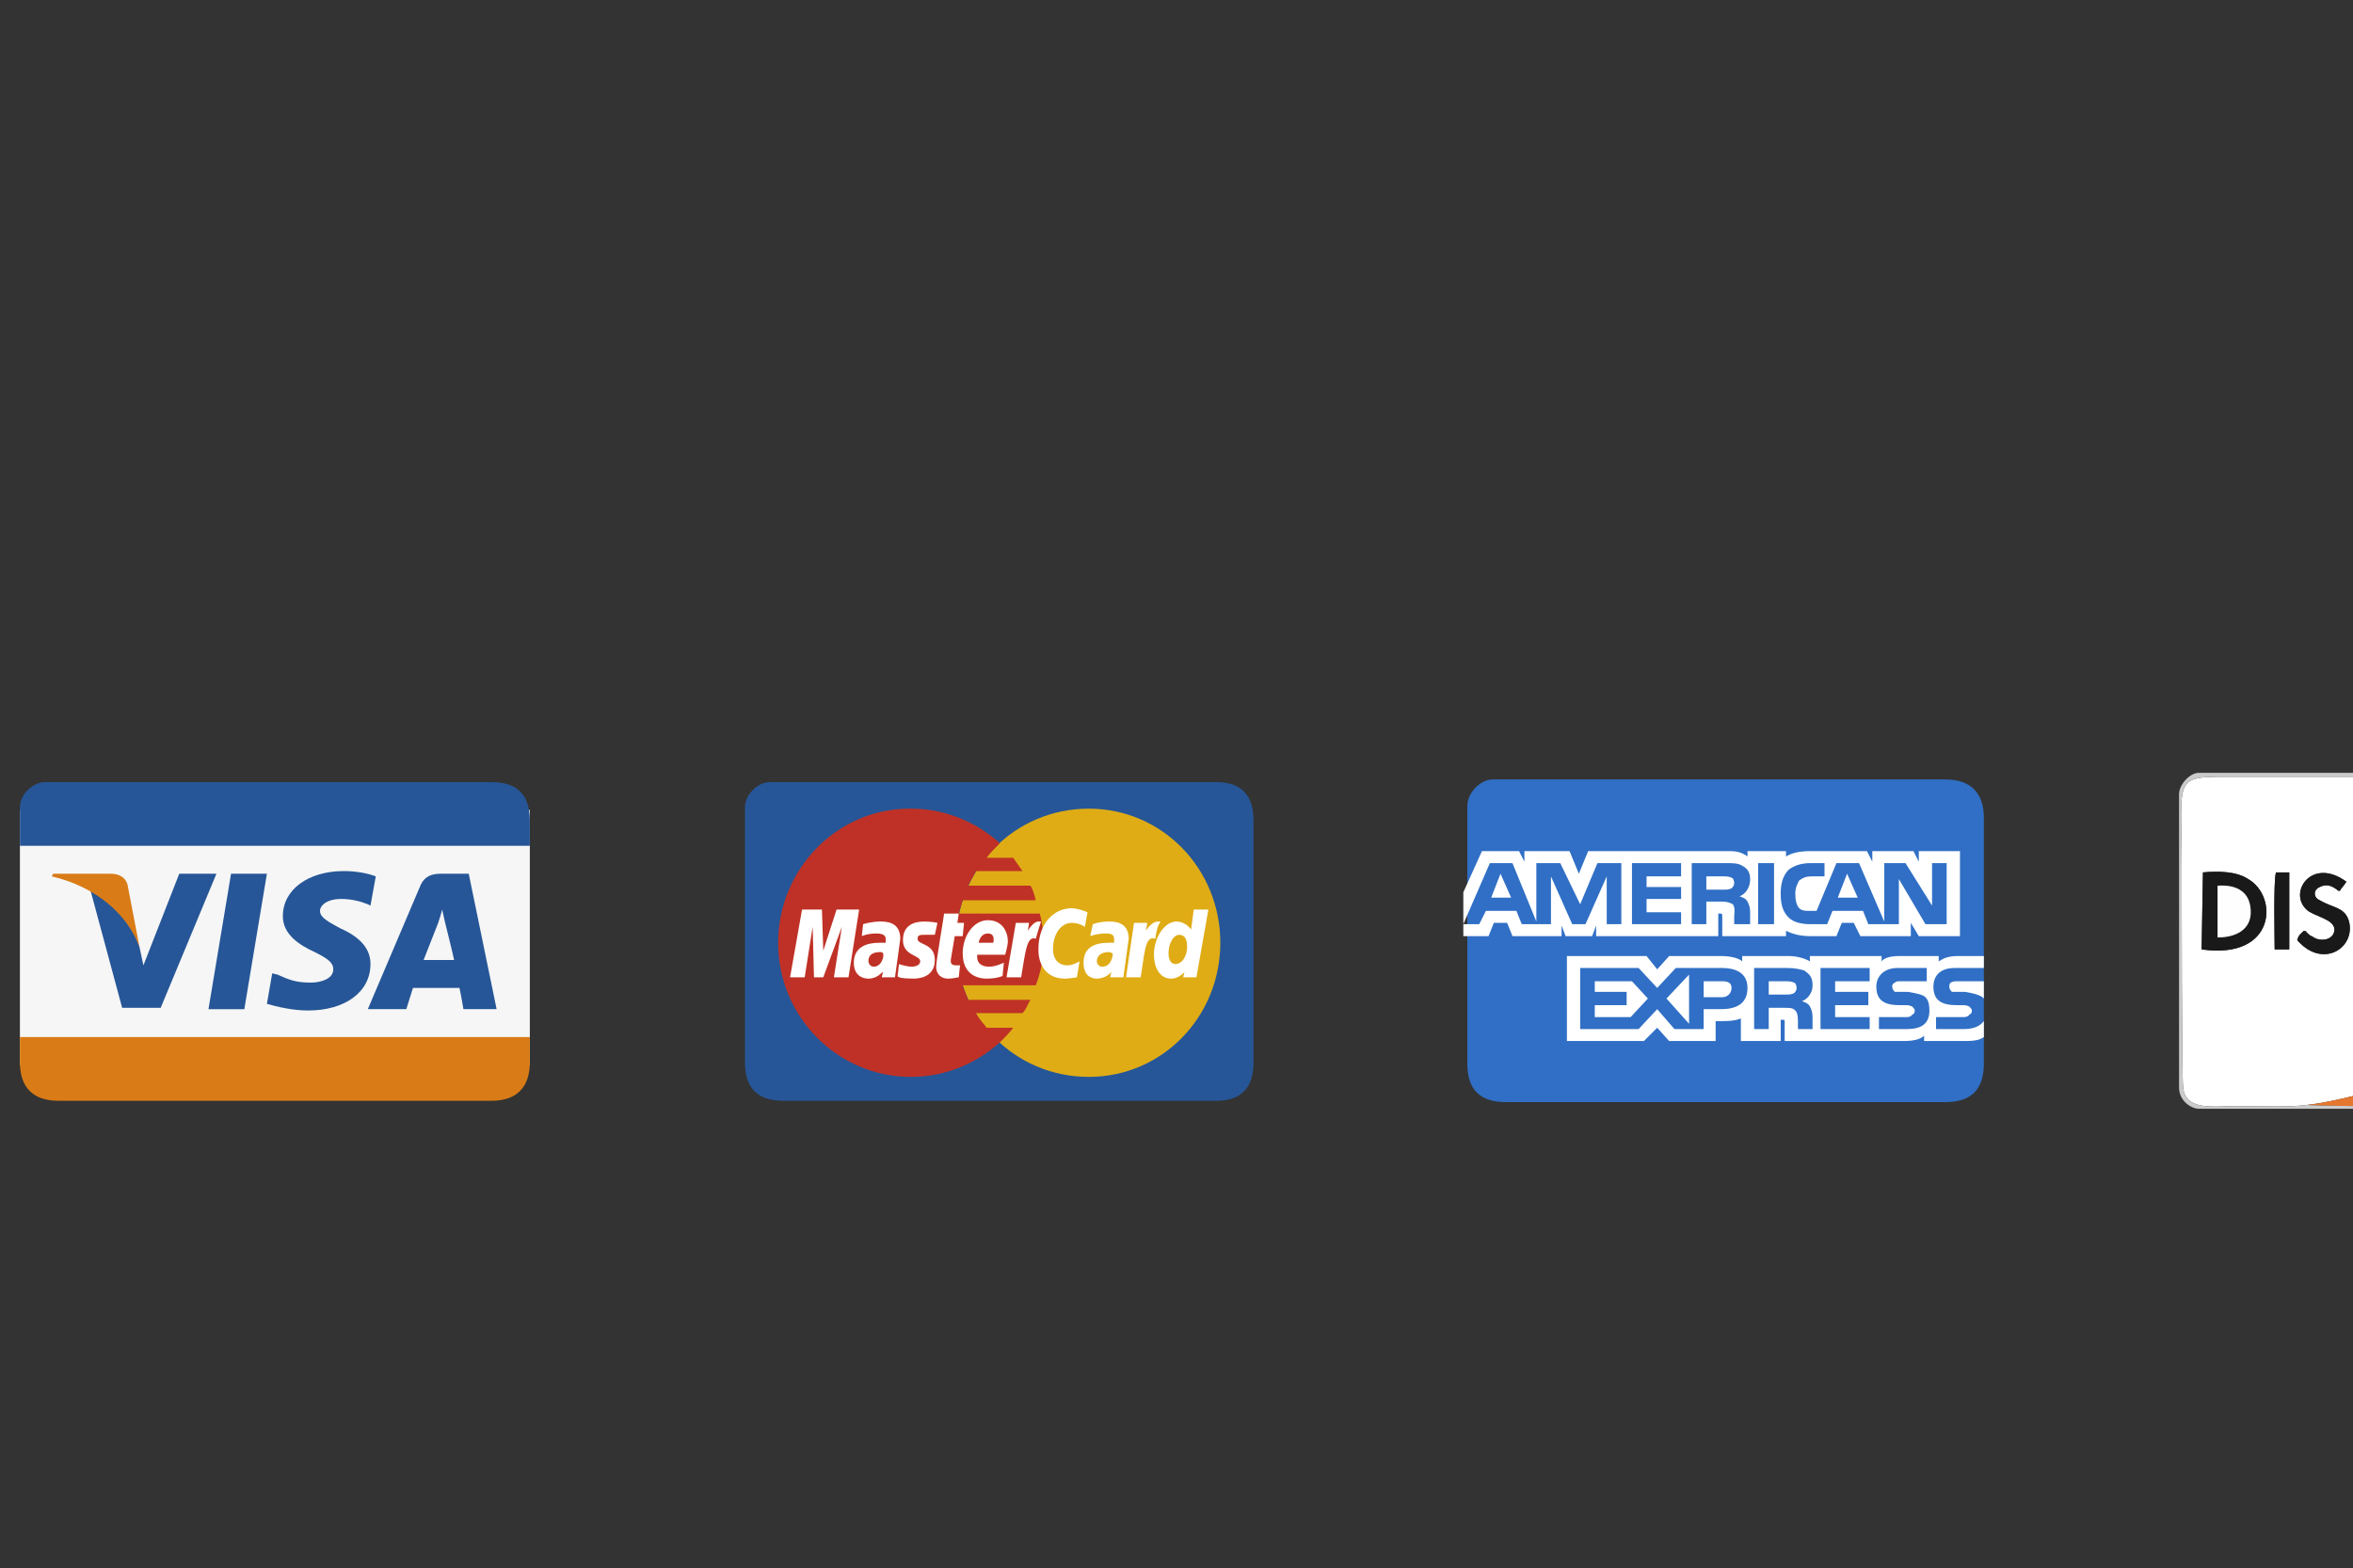 <?xml version="1.0" encoding="UTF-8"?>
<!DOCTYPE svg PUBLIC "-//W3C//DTD SVG 1.1//EN" "http://www.w3.org/Graphics/SVG/1.1/DTD/svg11.dtd">
<!-- Creator: CorelDRAW X7 -->
<svg xmlns="http://www.w3.org/2000/svg" xml:space="preserve" width="1772px" height="1181px" version="1.1" shape-rendering="geometricPrecision" text-rendering="geometricPrecision" image-rendering="optimizeQuality" fill-rule="evenodd" clip-rule="evenodd"
viewBox="0 0 1772 1181"
 xmlns:xlink="http://www.w3.org/1999/xlink"
 enable-background="new 0 0 64 64"
 xmlns:sketch="http://www.bohemiancoding.com/sketch/ns">
 <rect x="0" y="0" width="1772" height="1181" fill="#333333" stroke="none"/>
 <g id="Layer_x0020_1">
  <g id="_2262565287504">
   <path fill="#FDCB00" d="M-363 694c7,-3 9,6 3,8 -6,2 -8,-6 -3,-8zm-38 34l4 0 8 -32 20 0 -1 7 -13 0 -1 9 11 0 -1 7 -12 0 -2 9 16 1 5 -23 8 -1 -5 24 6 0 5 -23 6 -1 1 3c4,-3 13,-6 16,1 2,5 -1,14 -2,19l4 1c0,-13 9,-13 20,-13 -1,-8 -9,-4 -14,-4l1 -6c23,-4 22,4 18,23l4 0 5 -23 7 -1c1,2 1,1 1,3 4,-3 13,-6 16,1 2,5 -1,14 -2,19l7 0c-5,-8 -1,-27 21,-22l-1 7c-4,-1 -8,-2 -11,1 -4,4 -3,8 -1,12 3,1 6,1 9,0l1 2 5 0c-6,-11 4,-25 17,-23 7,1 10,6 9,14 -1,5 -5,3 -20,3 2,7 7,6 14,5l1 1 6 0 -3 17 -292 1 3 -18 7 0 7 -32c11,-2 24,-1 23,12 0,12 -9,14 -21,14l-1 7 24 -1c-6,-11 2,-22 13,-23 17,-2 15,14 10,23l4 1c0,-1 0,-1 0,-1 0,0 1,-1 1,-1 0,0 0,0 0,0 5,1 8,2 12,-1 -1,-6 -14,-4 -9,-15 2,-7 12,-6 19,-5l-1 6c-5,-1 -8,-2 -11,1 1,7 12,2 9,16l5 0c-1,-5 3,-25 5,-30l8 -1 -1 7 8 0 -1 7 -8 0c-2,3 -4,11 -3,15l7 1zm197 -17l-5 0 5 -24 25 0 -4 18 18 0 -4 24 -18 0 -4 17 -21 0 1 -6 14 -1 4 -17 18 0 3 -11 -18 0 3 -18 -12 0 -3 14c-1,4 0,3 -2,4zm-321 -99l0 193c0,15 15,29 30,29l312 0c17,0 31,-13 31,-30l0 -191c0,-15 -14,-29 -28,-29l-316 0c-15,0 -29,14 -29,28z"/>
   <path fill="#FEFEFE" d="M-221 728c-2,7 -4,7 -11,6 -5,0 -8,-2 -10,-6l-5 0c-1,4 -1,4 -3,5 -1,1 -4,1 -6,1 -6,-1 -7,-2 -9,-6l-7 0 -1 5 -8 0 1 -5 -10 1 -2 4 -7 0 0 -4 -4 0 -2 4c-4,1 -3,0 -7,0 0,0 0,0 0,0l-2 0c-5,1 -11,3 -14,-4l-4 -1 -1 5c-3,1 -5,1 -8,0l1 -5 -10 1 -1 4 -8 0 1 -4 -6 0 -1 4 -8 0 1 -4 -16 -1 -1 5 -8 0 0 -5 -4 0c-1,5 -1,7 -8,6 -4,-1 -6,-2 -7,-5l-5 0c-6,7 -11,5 -21,4l1 -4 -4 -1c-7,7 -17,10 -23,0l-24 1 -1 4 -8 0 1 -5 -7 0 -3 18 292 -1 3 -17 -6 0z"/>
   <path fill="#FF0100" d="M-204 711c2,-1 1,0 2,-4l3 -14 12 0 -3 18 18 0 -3 11 -18 0 -4 17 -14 1 -1 6 21 0 4 -17 18 0 4 -24 -18 0 4 -18 -25 0 -5 24 5 0z"/>
   <path fill="black" d="M-489 715c0,-2 2,-10 2,-11 2,-3 6,-1 8,0 2,9 -1,11 -10,11zm-11 13l-1 5 8 0 1 -4 1 -7c12,0 21,-2 21,-14 1,-13 -12,-14 -23,-12l-7 32z"/>
   <path fill="black" d="M-456 712c9,-4 7,14 1,15 -9,3 -8,-12 -1,-15zm-12 16c6,10 16,7 23,0 5,-9 7,-25 -10,-23 -11,1 -19,12 -13,23z"/>
   <path fill="black" d="M-235 717c1,-3 2,-6 6,-6 4,-1 5,2 5,6l-4 0 -3 0 -4 0zm-7 11c2,4 5,6 10,6 7,1 9,1 11,-6l-1 -1c-7,1 -12,2 -14,-5 15,0 19,2 20,-3 1,-8 -2,-13 -9,-14 -13,-2 -23,12 -17,23z"/>
   <path fill="black" d="M-358 729l-1 4 8 0 1 -4c1,-7 3,-22 11,-16 2,1 1,-1 1,3l-2 12 -1 5c3,1 5,1 8,0l1 -5c1,-5 4,-14 2,-19 -3,-7 -12,-4 -16,-1l-1 -3 -6 1 -5 23z"/>
   <path fill="black" d="M-299 729l0 4 7 0 2 -4c1,-7 3,-22 11,-16 2,2 1,-1 1,3l-2 12 -1 5 8 0 1 -5c1,-5 4,-14 2,-19 -3,-7 -12,-4 -16,-1 0,-2 0,-1 -1,-3l-7 1 -5 23z"/>
   <path fill="black" d="M-319 728c-3,-7 3,-7 9,-7 0,6 -3,8 -9,7zm-9 1c3,7 9,5 14,4l2 0c0,0 0,0 0,0 4,0 3,1 7,0l2 -4c4,-19 5,-27 -18,-23l-1 6c5,0 13,-4 14,4 -11,0 -20,0 -20,13z"/>
   <polygon fill="black" points="-397,728 -397,733 -389,733 -388,728 -386,719 -374,719 -373,712 -384,712 -383,703 -370,703 -369,696 -389,696 "/>
   <path fill="black" d="M-441 729l-1 4c10,1 15,3 21,-4 3,-14 -8,-9 -9,-16 3,-3 6,-2 11,-1l1 -6c-7,-1 -17,-2 -19,5 -5,11 8,9 9,15 -4,3 -7,2 -12,1 0,0 0,0 0,0 0,0 -1,1 -1,1 0,0 0,0 0,1z"/>
   <path fill="black" d="M-416 729c1,3 3,4 7,5 7,1 7,-1 8,-6l-7 -1c-1,-4 1,-12 3,-15l8 0 1 -7 -8 0 1 -7 -8 1c-2,5 -6,25 -5,30z"/>
   <path fill="black" d="M-265 728c2,4 3,5 9,6 2,0 5,0 6,-1 2,-1 2,-1 3,-5l-1 -2c-3,1 -6,1 -9,0 -2,-4 -3,-8 1,-12 3,-3 7,-2 11,-1l1 -7c-22,-5 -26,14 -21,22z"/>
   <polygon fill="black" points="-372,729 -373,733 -365,733 -364,729 -359,705 -367,706 "/>
   <path fill="#FDCB00" d="M-290 729l10 -1 2 -12c0,-4 1,-1 -1,-3 -8,-6 -10,9 -11,16z"/>
   <path fill="#FDCB00" d="M-350 729l10 -1 2 -12c0,-4 1,-2 -1,-3 -8,-6 -10,9 -11,16z"/>
   <path fill="#FDCB00" d="M-456 712c-7,3 -8,18 1,15 6,-1 8,-19 -1,-15z"/>
   <path fill="#FDCC00" d="M-489 715c9,0 12,-2 10,-11 -2,-1 -6,-3 -8,0 0,1 -2,9 -2,11z"/>
   <path fill="black" d="M-363 694c-5,2 -3,10 3,8 6,-2 4,-11 -3,-8z"/>
   <path fill="#FDCC00" d="M-319 728c6,1 9,-1 9,-7 -6,0 -12,0 -9,7z"/>
   <path fill="#FDCD00" d="M-235 717l4 0 3 0 4 0c0,-4 -1,-7 -5,-6 -4,0 -5,3 -6,6z"/>
  </g>
  <g id="_2262565284144">
   <g id="Page-1">
    <g id="Master">
     <path id="Rectangle-1" fill="#265697" d="M916 589c-19,0 -223,0 -336,0 -10,0 -19,10 -19,19l0 192c0,19 9,29 29,29 107,0 307,0 326,0 19,0 28,-10 28,-29l0 -182c0,-19 -9,-29 -28,-29zm0 0z"/>
     <path id="path2268" fill="#DFAC16" d="M919 710c0,56 -44,101 -99,101 -56,0 -100,-45 -100,-101l0 0c0,-56 44,-101 100,-101 55,0 99,45 99,101l0 0c0,0 0,0 0,0l0 0 0 0zm0 0z"/>
     <path id="path1350" fill="#BF3126" d="M685 609c-55,0 -99,46 -99,101 0,56 45,101 100,101 26,0 49,-10 67,-26 0,0 0,0 0,0l0 0c4,-4 7,-7 10,-11l-20 0c-3,-4 -6,-7 -8,-11l35 0c3,-3 4,-7 6,-10l-47 0c-1,-4 -3,-7 -4,-11l55 0c4,-10 6,-21 6,-32 0,-7 -1,-15 -3,-22l-61 0c1,-3 2,-7 3,-10l55 0c-1,-4 -2,-8 -4,-11l-47 0c2,-4 4,-7 6,-11l35 0c-2,-3 -5,-7 -7,-10l-20 0c3,-4 6,-7 10,-11 -18,-16 -41,-26 -67,-26 -1,0 -1,0 -1,0 0,0 0,0 0,0l0 0 0 0zm0 0z"/>
     <path id="path4157" fill="white" d="M722 736l1 -9c-1,0 -2,0 -3,0 -4,0 -4,-2 -4,-4l3 -18 6 0 1 -10 -5 0 1 -7 -11 0c0,1 -6,36 -6,40 0,6 4,9 9,9 4,0 7,-1 8,-1 0,0 -1,0 0,0l0 0 0 0zm0 0z"/>
     <path id="path4155" fill="white" d="M725 718c0,15 10,19 18,19 8,0 12,-2 12,-2l1 -10c0,0 -6,3 -11,3 -11,0 -9,-9 -9,-9l21 0c0,0 2,-7 2,-10 0,-7 -4,-16 -15,-16 -11,0 -19,12 -19,25 0,0 0,-13 0,0l0 0 0 0zm19 -15c6,0 4,7 4,7l-11 0c0,0 1,-7 7,-7 0,0 -6,0 0,0l0 0 0 0zm0 0z"/>
     <path id="path4151" fill="white" d="M811 736l2 -12c0,0 -5,3 -9,3 -8,0 -11,-6 -11,-12 0,-13 7,-20 14,-20 6,0 10,3 10,3l2 -11c0,0 -7,-3 -12,-3 -13,0 -25,11 -25,31 0,13 7,22 20,22 3,0 9,-1 9,-1l0 0 0 0 0 0zm0 0z"/>
     <path id="path4149" fill="white" d="M663 694c-7,0 -13,2 -13,2l-1 9c0,0 4,-2 11,-2 4,0 7,1 7,4 0,2 0,3 0,3 0,0 -3,0 -5,0 -9,0 -19,3 -19,15 0,10 7,12 11,12 7,0 10,-5 11,-5l-1 4 10 0 4 -29c0,-13 -11,-13 -15,-13l0 0 0 0 0 0zm2 24c1,2 -1,10 -7,10 -3,0 -4,-3 -4,-4 0,-3 1,-7 9,-7 2,0 2,1 2,1 0,0 0,0 0,0l0 0 0 0zm0 0z"/>
     <path id="path4145" fill="white" d="M688 737c2,0 16,0 16,-14 0,-13 -13,-11 -13,-16 0,-3 2,-3 6,-3 1,0 7,0 7,0l2 -9c0,0 -4,-1 -10,-1 -8,0 -16,3 -16,14 0,12 13,11 13,16 0,3 -4,4 -6,4 -5,0 -10,-2 -10,-2l-1 9c0,1 3,2 12,2 0,0 -9,0 0,0l0 0 0 0zm0 0z"/>
     <path id="path4139" fill="white" d="M899 685l-2 15c0,0 -4,-6 -11,-6 -9,0 -17,12 -17,25 0,9 4,18 13,18 6,0 10,-5 10,-5l-1 4 10 0 9 -51 -11 0 0 0 0 0 0 0zm-5 28c0,6 -3,13 -9,13 -3,0 -5,-3 -5,-8 0,-8 4,-14 8,-14 4,0 6,3 6,9 0,0 0,-6 0,0l0 0 0 0zm0 0z"/>
     <path id="path4133" fill="white" d="M606 736l6 -38 1 38 7 0 14 -38 -6 38 11 0 8 -51 -17 0 -10 31 -1 -31 -15 0 -9 51 11 0 0 0 0 0 0 0zm0 0z"/>
     <path id="path4131" fill="white" d="M769 736c3,-17 4,-32 11,-29 2,-7 3,-10 4,-13 0,0 0,0 -2,0 -4,0 -8,7 -8,7l1 -6 -10 0 -7 41 11 0 0 0 0 0 0 0zm0 0z"/>
     <path id="path4149_1_" fill="white" d="M835 694c-7,0 -12,2 -12,2l-2 9c0,0 5,-2 12,-2 4,0 6,1 6,4 0,2 0,3 0,3 0,0 -3,0 -4,0 -10,0 -19,3 -19,15 0,10 6,12 10,12 7,0 11,-5 11,-5l-1 4 10 0 4 -29c0,-13 -11,-13 -15,-13l0 0 0 0 0 0zm3 24c0,2 -1,10 -8,10 -3,0 -4,-3 -4,-4 0,-3 2,-7 9,-7 2,0 2,1 3,1 0,0 -1,0 0,0l0 0 0 0zm0 0z"/>
     <path id="path4131_1_" fill="white" d="M859 736c3,-17 3,-32 11,-29 1,-7 2,-10 4,-13 0,0 -1,0 -2,0 -5,0 -9,7 -9,7l1 -6 -10 0 -6 41 11 0 0 0 0 0 0 0zm0 0z"/>
    </g>
   </g>
  </g>
  <g id="_2262565281104">
   <g id="Page-1_0">
    <g id="Visa">
     <rect id="Rectangle-20" fill="#F6F6F6" x="15" y="610" width="384" height="192"/>
     <path id="Rectangle-1_1" fill="#265697" d="M370 589c-19,0 -222,0 -336,0 -9,0 -19,9 -19,19l0 29 384 0c0,0 0,44 0,-19 0,-20 -10,-29 -29,-29zm0 0z"/>
     <path id="Rectangle-1_2" fill="#D97B16" d="M15 781c0,0 0,0 0,19 0,19 10,29 29,29 107,0 307,0 326,0 19,0 29,-10 29,-29l0 -19 -384 0zm0 0z"/>
     <path id="Shape" fill="#265697" d="M283 660c-5,-2 -14,-4 -24,-4 -27,0 -46,14 -46,34 0,14 13,22 24,27 10,5 14,8 14,13 0,7 -9,10 -17,10 -11,0 -16,-2 -25,-6l-4 -1 -4 23c7,2 19,5 31,5 28,0 47,-14 47,-35 0,-11 -7,-20 -23,-27 -9,-5 -15,-8 -15,-13 0,-4 5,-9 16,-9 8,0 15,2 20,4l2 1 4 -22z"/>
     <path id="Shape_3" fill="#265697" d="M353 658l-21 0c-7,0 -12,2 -15,8l-40 94 29 0c0,0 4,-13 5,-16 3,0 31,0 35,0 1,4 3,16 3,16l25 0 -21 -102 0 0zm-34 65c2,-5 11,-28 11,-28 0,0 2,-6 3,-10l2 9c0,0 6,24 7,29l-23 0 0 0 0 0 0 0zm0 0z"/>
     <path id="Shape_4" fill="#265697" d="M157 760l17 -102 27 0 -17 102 -27 0zm0 0z"/>
     <path id="Shape_5" fill="#265697" d="M135 658l-27 69 -3 -14c-5,-16 -20,-34 -37,-43l24 89 29 0 42 -101 -28 0z"/>
     <path id="Shape_6" fill="#D97B16" d="M83 658l-43 0 -1 2c34,8 57,29 66,53l-9 -47c-2,-6 -7,-8 -13,-8z"/>
    </g>
   </g>
  </g>
  <g id="_2262565275696">
   <g>
    <g>
     <g>
      <path fill="#139AD6" d="M3049 683l-23 0c-1,0 -2,2 -3,3l-9 58c0,2 0,2 2,2l11 0c2,0 2,0 2,-2l3 -16c0,-2 1,-3 3,-3l8 0c15,0 24,-7 26,-22 1,-6 0,-11 -3,-14 -4,-4 -10,-6 -17,-6l0 0zm2 22c-1,8 -7,8 -13,8l-4 0 3 -15c0,-1 0,-1 2,-1l1 0c4,0 8,0 10,2 1,1 1,3 1,6z"/>
     </g>
    </g>
    <g>
     <g>
      <path fill="#263B80" d="M2886 683l-22 0c-2,0 -3,2 -3,3l-10 58c0,2 1,2 2,2l11 0c1,0 2,-1 3,-2l3 -16c0,-2 1,-3 3,-3l7 0c16,0 24,-7 26,-22 2,-6 0,-11 -2,-14 -4,-4 -10,-6 -18,-6l0 0zm3 22c-1,8 -7,8 -13,8l-4 0 3 -15c0,-1 1,-1 2,-1l1 0c4,0 8,0 10,2 1,1 2,3 1,6z"/>
     </g>
    </g>
    <g id="_2262565278256">
     <g>
      <path fill="#263B80" d="M2955 704l-11 0c-1,0 -2,1 -2,2l-1 3 0 -1c-3,-4 -8,-5 -13,-5 -12,0 -22,9 -24,22 -2,7 0,13 4,17 3,4 7,5 13,5 10,0 16,-6 16,-6l-1 3c0,2 1,2 2,2l10 0c1,0 3,-1 3,-2l6 -38c0,0 -2,-2 -2,-2l0 0zm-16 22c-1,6 -6,10 -12,10 -4,0 -6,-1 -8,-2 -1,-2 -2,-5 -2,-8 1,-6 6,-11 12,-11 4,0 6,1 8,3 2,2 2,5 2,8z"/>
     </g>
    </g>
    <g>
     <g>
      <path fill="#139AD6" d="M3116 704l-10 0c-1,0 -2,1 -2,2l-1 3 -1 -1c-2,-4 -7,-5 -12,-5 -12,0 -23,9 -25,22 -1,7 1,13 4,17 4,4 8,5 14,5 10,0 15,-6 15,-6l0 3c0,2 0,2 2,2l10 0c1,0 2,-1 3,-2l6 -38c-1,0 -1,-2 -3,-2l0 0zm-15 22c-1,6 -6,10 -13,10 -3,0 -6,-1 -7,-2 -1,-2 -2,-5 -2,-8 1,-6 6,-11 12,-11 3,0 5,1 7,3 3,2 4,5 3,8z"/>
     </g>
    </g>
    <g>
     <g>
      <path fill="#263B80" d="M3012 704l-11 0c-1,0 -2,1 -3,2l-14 22 -7 -21c-1,-1 -1,-2 -3,-2l-11 0c-1,0 -2,1 -2,3l12 35 -11 16c-1,1 0,3 1,3l11 0c1,0 2,-1 2,-1l37 -53c2,-2 1,-4 -1,-4z"/>
     </g>
     <g>
      <path fill="#139AD6" d="M3129 685l-9 60c0,1 0,2 2,2l9 0c1,0 3,-1 3,-3l9 -58c0,-1 0,-2 -2,-2l-10 0c-1,-1 -1,0 -2,1z"/>
     </g>
     <g>
      <path fill="#263B80" d="M2802 663c-4,-5 -13,-8 -25,-8l-33 0c-2,0 -4,2 -5,4l-13 87c0,2 1,4 3,4l20 0 5 -33 0 1c1,-2 3,-4 5,-4l10 0c19,0 34,-8 38,-29 0,-1 0,-2 0,-2 0,0 0,0 0,0 1,-9 0,-14 -5,-20z"/>
     </g>
    </g>
    <g>
     <path fill="#139AD6" d="M2807 683l0 0c0,0 0,1 0,2 -5,22 -19,29 -39,29l-10 0c-2,0 -4,2 -4,4l-7 41c0,1 1,2 3,2l17 0c2,0 4,-1 4,-3l0 0 3 -21 0 -1c0,-2 2,-4 4,-4l3 0c17,0 30,-6 33,-26 1,-8 1,-15 -3,-20 -1,-1 -2,-3 -4,-3z"/>
    </g>
    <g>
     <path fill="#232C65" d="M2802 681c0,0 -1,-1 -2,-1 0,0 -1,0 -2,-1 -2,0 -5,0 -8,0l-26 0c-1,0 -2,0 -2,0 -2,1 -2,2 -2,4l-6 34 0 1c1,-2 3,-4 5,-4l10 0c19,0 34,-8 38,-29 0,-1 0,-2 1,-2 -1,-1 -2,-2 -3,-2 -2,0 -2,0 -3,0z"/>
    </g>
   </g>
  </g>
  <g>
   <g id="Page-1_7">
    <g id="american-express">
     <path id="Rectangle-1_8" fill="#306FC5" d="M1465 587c-20,0 -226,0 -341,0 -9,0 -19,10 -19,20l0 194c0,20 10,29 29,29 108,0 311,0 331,0 19,0 29,-9 29,-29l0 -185c0,-19 -10,-29 -29,-29zm0 0z"/>
     <path id="Shape_9" fill="white" d="M1138 676l-8 -18 -7 18 15 0zm166 -7c-2,1 -4,1 -6,1l-13 0 0 -10 13 0c2,0 4,0 6,1 1,0 2,2 2,4 0,2 -1,3 -2,4 0,0 1,-1 0,0l0 0 0 0zm95 7l-8 -18 -7 18 15 0 0 0 0 0 0 0zm-178 20l-11 0 0 -36 -16 36 -10 0 -16 -36 0 36 -22 0 -4 -10 -23 0 -5 10 -12 0 20 -46 17 0 18 44 0 -44 18 0 15 31 13 -31 18 0 0 46 0 0 0 0 0 0zm45 0l-37 0 0 -46 37 0 0 10 -26 0 0 8 26 0 0 9 -26 0 0 10 26 0 0 9 0 0 0 0 0 0zm52 -34c0,8 -5,12 -8,13 3,1 5,2 6,4 1,2 2,4 2,8l0 9 -12 0 0 -6c0,-2 1,-6 -1,-9 -2,-1 -4,-2 -8,-2l-12 0 0 17 -11 0 0 -46 25 0c6,0 10,0 13,2 4,2 6,5 6,10 0,0 0,-5 0,0l0 0 0 0zm18 34l-12 0 0 -46 12 0 0 46 0 0 0 0 0 0zm130 0l-16 0 -20 -34 0 34 -23 0 -4 -10 -23 0 -4 10 -13 0c-5,0 -12,-1 -16,-5 -4,-4 -6,-9 -6,-18 0,-6 1,-13 6,-18 4,-3 9,-5 17,-5l10 0 0 10 -10 0c-4,0 -6,1 -9,3 -1,2 -3,5 -3,10 0,5 1,9 3,11 2,2 5,2 8,2l5 0 15 -36 17 0 19 44 0 -44 16 0 20 32 0 -32 11 0 0 46 0 0 0 0 0 0zm-364 9l19 0 4 -10 10 0 4 10 37 0 0 -8 3 8 20 0 3 -8 0 8 92 0 0 -17 2 0c1,0 1,1 1,3l0 14 48 0 0 -4c4,2 10,4 18,4l20 0 4 -10 9 0 5 10 38 0 0 -10 6 10 31 0 0 -64 -31 0 0 8 -4 -8 -31 0 0 8 -4 -8 -43 0c-7,0 -13,1 -18,4l0 -4 -29 0 0 4c-4,-3 -8,-4 -13,-4l-107 0 -7 17 -7 -17 -34 0 0 8 -4 -8 -28 0 -14 31 0 33 0 0zm392 34l-20 0c-2,0 -3,0 -5,1 -1,1 -1,2 -1,3 0,2 1,3 2,4 1,0 3,0 4,0l6 0c6,1 10,2 13,4 0,0 1,1 1,1l0 -13zm0 30c-3,4 -8,6 -15,6l-21 0 0 -9 21 0c2,0 4,-1 4,-2 1,0 2,-1 2,-3 0,-1 -1,-2 -2,-3 0,0 -2,-1 -4,-1 -10,0 -23,1 -23,-14 0,-7 4,-14 16,-14l22 0 0 -9 -20 0c-7,0 -11,2 -14,4l0 -4 -30 0c-5,0 -11,1 -13,4l0 -4 -54 0 0 4c-5,-3 -12,-4 -15,-4l-36 0 0 4c-3,-3 -11,-4 -15,-4l-40 0 -9 10 -8 -10 -60 0 0 64 58 0 10 -10 9 10 35 0 0 -15 4 0c5,0 10,0 15,-2l0 17 30 0 0 -16 1 0c2,0 2,0 2,2l0 14 90 0c6,0 12,-1 15,-4l0 4 29 0c6,0 12,0 16,-3l0 -12 0 0 0 0 0 0zm-44 -18c2,2 3,5 3,10 0,10 -6,14 -17,14l-21 0 0 -9 21 0c2,0 4,-1 4,-2 1,0 2,-1 2,-3 0,-1 -1,-2 -2,-3 0,0 -2,-1 -4,-1 -10,0 -23,1 -23,-14 0,-7 5,-14 16,-14l22 0 0 10 -20 0c-2,0 -3,0 -4,1 -2,1 -2,2 -2,3 0,2 1,3 2,4 1,0 3,0 5,0l5 0c6,1 11,2 13,4 0,0 -2,-2 0,0l0 0 0 0zm-99 -3c-2,1 -4,1 -6,1l-13 0 0 -10 13 0c2,0 4,0 6,1 1,0 2,2 2,4 0,2 -1,3 -2,4 0,0 1,-1 0,0l0 0 0 0zm6 6c3,1 5,2 6,4 1,2 2,4 2,8l0 9 -11 0 0 -5c0,-3 0,-7 -2,-9 -2,-2 -4,-2 -8,-2l-12 0 0 16 -11 0 0 -46 25 0c6,0 10,1 13,2 4,3 6,5 6,11 0,7 -5,11 -8,12 0,0 3,-1 0,0l0 0 0 0zm14 -25l37 0 0 10 -26 0 0 8 25 0 0 10 -25 0 0 9 26 0 0 9 -37 0 0 -46 0 0 0 0 0 0zm-74 22l-14 0 0 -12 14 0c4,0 7,1 7,5 0,4 -3,7 -7,7l0 0 0 0 0 0zm-25 20l-17 -19 17 -18 0 37 0 0 0 0 0 0zm-44 -5l-27 0 0 -9 24 0 0 -10 -24 0 0 -8 28 0 12 13 -13 14 0 0 0 0 0 0zm88 -22c0,13 -10,16 -20,16l-13 0 0 15 -22 0 -13 -15 -14 15 -44 0 0 -46 44 0 14 15 14 -15 35 0c9,0 19,3 19,15 0,0 0,-12 0,0l0 0 0 0zm0 0z"/>
    </g>
   </g>
  </g>
  <g>
   <path fill="white" d="M1713 715c0,-8 -1,-52 1,-58l10 0 0 58 -11 0zm135 -60c39,-6 49,55 9,60 -39,6 -50,-53 -9,-60zm-189 2c11,-1 25,-1 34,5 23,13 21,61 -35,53l1 -58zm324 0c13,0 29,-2 35,8 3,5 3,12 1,17 -3,6 -5,6 -10,9l-1 0c4,7 15,20 17,24 -16,1 -12,2 -21,-11 -2,-2 -3,-4 -4,-6 -4,-6 -3,-5 -6,-6l0 23 -11 0 0 -58zm-10 32l-19 1 0 15 16 0c4,0 2,0 4,1l0 9 -32 0 0 -58 32 0 0 10 -21 0 0 13 20 0 0 9zm-156 24c-12,4 -21,5 -32,-3 -18,-12 -17,-39 1,-51 11,-6 20,-4 31,-1l0 13c-4,-1 -5,-4 -10,-5 -12,-3 -23,6 -23,19 -1,10 4,15 10,18 4,2 8,3 13,2 2,0 4,-1 5,-2l5 -3 0 13zm-82 -12c4,1 0,0 3,2 1,1 2,2 3,2 6,5 17,3 17,-5 0,-8 -16,-10 -21,-15 -14,-13 4,-40 30,-21 -1,2 -4,5 -5,7 -3,-1 -1,0 -2,-1 -3,-2 -7,-5 -13,-2 -5,2 -5,8 0,10 10,6 19,5 22,16 5,20 -20,36 -39,14 1,-4 3,-5 5,-7zm290 -45c2,-2 2,-1 5,-1 1,4 1,4 0,9 -11,2 -11,-6 -5,-8zm-119 61l-25 -60 11 0c3,3 15,33 16,39l5 -11c13,-32 8,-28 24,-28 -2,6 -23,57 -26,60l-5 0zm-168 115c11,-1 33,-6 43,-9 83,-17 173,-49 246,-91 5,-3 11,-7 16,-10 1,-10 0,-91 0,-109 0,-26 -1,-28 -27,-28l-330 0c-51,0 -43,-3 -43,68 0,23 0,154 1,165 1,19 23,15 40,15 15,0 42,1 54,-1z"/>
   <path fill="#E6772F" d="M1738 832c5,2 219,1 258,1 53,0 47,5 47,-58 0,-14 2,-41 0,-53 -5,3 -11,7 -16,10 -73,42 -163,74 -246,91 -10,3 -32,8 -43,9z"/>
   <path fill="#CACACA" d="M2043 722c2,12 0,39 0,53 0,63 6,58 -47,58 -39,0 -253,1 -258,-1 -12,2 -39,1 -54,1 -17,0 -39,4 -40,-15 -1,-11 -1,-142 -1,-165 0,-71 -8,-68 43,-68l330 0c26,0 27,2 27,28 0,18 1,99 0,109zm-402 -124l0 221c0,10 9,16 15,16l373 0c10,0 18,-8 18,-18l0 -216c0,-10 -8,-19 -18,-19l-373 0c-7,0 -15,9 -15,16z"/>
   <path fill="#E6772F" d="M1848 655c-41,7 -30,66 9,60 40,-5 30,-66 -9,-60z"/>
   <path fill="#1A1919" d="M1670 667c15,-1 25,5 25,20 0,13 -11,19 -25,19l0 -39zm-12 48c56,8 58,-40 35,-53 -9,-6 -23,-6 -34,-5l-1 58z"/>
   <path fill="#1A1919" d="M1994 666c8,0 15,1 15,9 0,8 -7,9 -15,9l0 -18zm-11 49l11 0 0 -23c3,1 2,0 6,6 1,2 2,4 4,6 9,13 5,12 21,11 -2,-4 -13,-17 -17,-24l1 0c5,-3 7,-3 10,-9 2,-5 2,-12 -1,-17 -6,-10 -22,-8 -35,-8l0 58z"/>
   <path fill="#1A1919" d="M1906 717l5 0c3,-3 24,-54 26,-60 -16,0 -11,-4 -24,28l-5 11c-1,-6 -13,-36 -16,-39l-11 0 25 60z"/>
   <polygon fill="#1A1919" points="1974,706 1953,705 1953,690 1973,689 1973,680 1953,680 1953,667 1974,667 1974,657 1942,657 1942,715 1974,715 "/>
   <path fill="#1A1919" d="M1735 701c-2,2 -4,3 -5,7 19,22 44,6 39,-14 -3,-11 -12,-10 -22,-16 -5,-2 -5,-8 0,-10 6,-3 10,0 13,2 1,1 -1,0 2,1 1,-2 4,-5 5,-7 -26,-19 -44,8 -30,21 5,5 21,7 21,15 0,8 -11,10 -17,5 -1,0 -2,-1 -3,-2 -3,-2 1,-1 -3,-2z"/>
   <path fill="#1A1919" d="M1817 713l0 -13 -5 3c-1,1 -3,2 -5,2 -5,1 -9,0 -13,-2 -6,-3 -11,-8 -10,-18 0,-13 11,-22 23,-19 5,1 6,4 10,5l0 -13c-11,-3 -20,-5 -31,1 -18,12 -19,39 -1,51 11,8 20,7 32,3z"/>
   <path fill="#FEFEFE" d="M1670 706c14,0 25,-6 25,-19 0,-15 -10,-21 -25,-20l0 39z"/>
   <path fill="#1A1919" d="M1713 715l11 0 0 -58 -10 0c-2,6 -1,50 -1,58z"/>
   <path fill="#FEFEFE" d="M1994 684c8,0 15,-1 15,-9 0,-8 -7,-9 -15,-9l0 18z"/>
   <path fill="#6C6B6B" d="M2025 656c3,0 5,0 5,3 0,6 0,1 -2,3l-1 -2c0,-1 0,-2 0,-2 0,-1 0,-1 -1,-1l-2 0c2,0 1,1 1,-1zm0 0c-6,2 -6,10 5,8 1,-5 1,-5 0,-9 -3,0 -3,-1 -5,1z"/>
   <path fill="#AAA9A9" d="M1974 706c-2,-1 0,-1 -4,-1l-16 0 0 -15 19 -1 -20 1 0 15 21 1z"/>
   <path fill="gainsboro" d="M2025 656c0,2 1,1 -1,1l2 0c1,0 1,0 1,1 0,0 0,1 0,2l1 2c2,-2 2,3 2,-3 0,-3 -2,-3 -5,-3z"/>
  </g>
  <g>
   <g id="round-rect">
    <g id="dinner_club">
     <path id="Rectangle-2" fill="#F4F4F4" d="M2559 584c-20,0 -232,0 -350,0 -10,0 -20,10 -20,20 0,60 0,180 0,200 0,20 10,30 30,30 112,0 320,0 340,0 20,0 30,-10 30,-30 0,-20 0,-124 0,-190 0,-20 -10,-30 -30,-30z"/>
     <g id="logo">
      <path id="Shape_10" fill="#4186CD" d="M2401 739c31,0 58,-25 58,-55 0,-33 -27,-56 -58,-56l-26 0c-31,0 -56,23 -56,56 0,30 25,55 56,55l26 0 0 0z"/>
      <path id="Shape_11" fill="white" d="M2375 632c-28,0 -51,23 -51,51 0,29 23,52 51,52 28,0 51,-23 51,-52 0,-28 -23,-51 -51,-51l0 0zm-31 50l0 0c0,-13 8,-25 20,-30l0 60c-12,-4 -20,-16 -20,-30l0 0zm42 30l0 0 0 -60c12,5 20,17 20,30 0,14 -8,26 -20,30l0 0z"/>
      <g id="text">
       <path id="Shape_12" fill="#211E1F" d="M2277 757c0,-4 -2,-4 -4,-4l0 -1c2,0 4,0 6,0 2,0 5,0 9,0 13,0 20,9 20,18 0,5 -3,17 -21,17 -3,0 -5,0 -8,0 -2,0 -4,0 -6,0l0 -1c3,0 4,0 4,-4l0 -25 0 0 0 0zm4 24l0 0c0,4 3,4 6,4 11,0 14,-8 14,-15 0,-9 -6,-16 -16,-16 -2,0 -3,0 -4,0l0 27 0 0z"/>
       <path id="Shape_13" fill="#211E1F" d="M2308 786l1 0c2,0 3,0 3,-2l0 -13c0,-2 -1,-2 -3,-3l0 -1c2,-1 5,-1 5,-2 1,0 1,0 1,0 1,0 1,0 1,1l0 18c0,2 1,2 2,2l1 0 0 1c-2,0 -3,0 -5,0 -2,0 -4,0 -6,0l0 -1 0 0 0 0zm5 -30l0 0c-2,0 -3,-1 -3,-2 0,-1 1,-2 3,-2 1,0 2,1 2,2 0,1 -1,2 -2,2l0 0z"/>
       <path id="Shape_14" fill="#211E1F" d="M2325 772c0,-2 -1,-3 -3,-4l0 -1c2,0 4,-1 6,-2 0,0 1,0 1,1l0 3c2,-2 5,-4 8,-4 4,0 6,3 6,7l0 12c0,2 1,2 2,2l1 0 0 1c-2,0 -4,0 -5,0 -2,0 -4,0 -6,0l0 -1 1 0c2,0 3,0 3,-2l0 -12c0,-3 -2,-4 -5,-4 -1,0 -4,1 -5,2l0 14c0,2 1,2 2,2l1 0 0 1c-2,0 -4,0 -5,0 -2,0 -4,0 -6,0l0 -1 1 0c2,0 3,0 3,-2l0 -12 0 0 0 0z"/>
       <path id="Shape_15" fill="#211E1F" d="M2350 774c0,1 0,2 0,3 0,5 4,9 8,9 3,0 5,-1 7,-3l1 1c-3,3 -6,6 -10,6 -8,0 -10,-8 -10,-12 0,-10 7,-13 11,-13 4,0 9,3 9,8 0,1 0,1 0,1l-1 0 -15 0 0 0zm10 -2l0 0c1,0 1,-1 1,-1 0,-2 -1,-4 -4,-4 -4,0 -6,2 -7,5l10 0 0 0z"/>
       <path id="Shape_16" fill="#211E1F" d="M2366 786l1 0c1,0 2,0 2,-2l0 -13c0,-2 -1,-2 -2,-2l0 -1c3,-2 5,-3 5,-3 1,0 1,0 1,1l0 4 0 0c1,-2 3,-5 6,-5 1,0 2,1 2,3 0,1 0,2 -2,2 -1,0 -1,-1 -3,-1 -1,0 -3,1 -3,4l0 11c0,2 1,2 2,2l3 0 0 1c-3,0 -5,0 -7,0 -2,0 -3,0 -5,0l0 -1 0 0 0 0z"/>
       <path id="Shape_17" fill="#211E1F" d="M2385 782c0,3 2,6 6,6 3,0 4,-2 4,-4 0,-6 -11,-4 -11,-12 0,-3 2,-7 8,-7 2,0 4,1 6,2l0 5 -1 0c-1,-3 -2,-5 -6,-5 -2,0 -4,1 -4,3 0,6 12,4 12,13 0,3 -3,7 -9,7 -2,0 -4,-1 -6,-2l0 -6 1 0 0 0z"/>
       <path id="Shape_18" fill="#211E1F" d="M2444 762l-2 0c-1,-6 -5,-9 -10,-9 -6,0 -14,4 -14,17 0,10 7,18 14,18 5,0 9,-4 10,-9l2 0 -2 8c-2,1 -7,3 -11,3 -11,0 -18,-8 -18,-20 0,-11 9,-18 18,-18 4,0 8,1 12,3l1 7 0 0z"/>
       <path id="Shape_19" fill="#211E1F" d="M2446 786l1 0c1,0 2,0 2,-2l0 -27c0,-3 0,-3 -2,-4l0 -1c2,0 4,-1 5,-2 0,0 1,0 1,0 0,0 0,0 0,0l0 34c0,2 2,2 3,2l1 0 0 1c-2,0 -4,0 -5,0 -2,0 -4,0 -6,0l0 -1 0 0 0 0z"/>
       <path id="Shape_20" fill="#211E1F" d="M2478 784c0,1 1,1 1,1 1,0 2,0 2,0l0 1c-2,0 -6,1 -7,1l0 0 0 -4c-3,3 -5,4 -9,4 -2,0 -5,-1 -5,-5l0 -13c0,-1 0,-2 -3,-3l0 -1c2,0 6,0 6,0 1,0 1,0 1,2l0 12c0,2 0,6 4,6 2,0 4,-2 6,-3l0 -13c0,-1 -2,-2 -4,-2l0 -1c4,-1 7,-1 8,-1 0,0 0,0 0,1l0 18 0 0 0 0z"/>
       <path id="Shape_21" fill="#211E1F" d="M2488 769c2,-2 5,-4 8,-4 6,0 10,6 10,11 0,7 -5,14 -13,14 -4,0 -6,-2 -7,-2l-1 1 -2 -1c1,-3 1,-6 1,-9l0 -22c0,-3 -1,-3 -3,-4l0 -1c2,0 5,-1 6,-2 0,0 1,0 1,0 0,0 0,0 0,0l0 19 0 0 0 0zm0 13l0 0c0,2 2,5 5,5 6,0 8,-5 8,-10 0,-5 -4,-10 -8,-10 -2,0 -4,2 -5,3l0 12 0 0 0 0z"/>
      </g>
     </g>
    </g>
   </g>
  </g>
 </g>
</svg>
